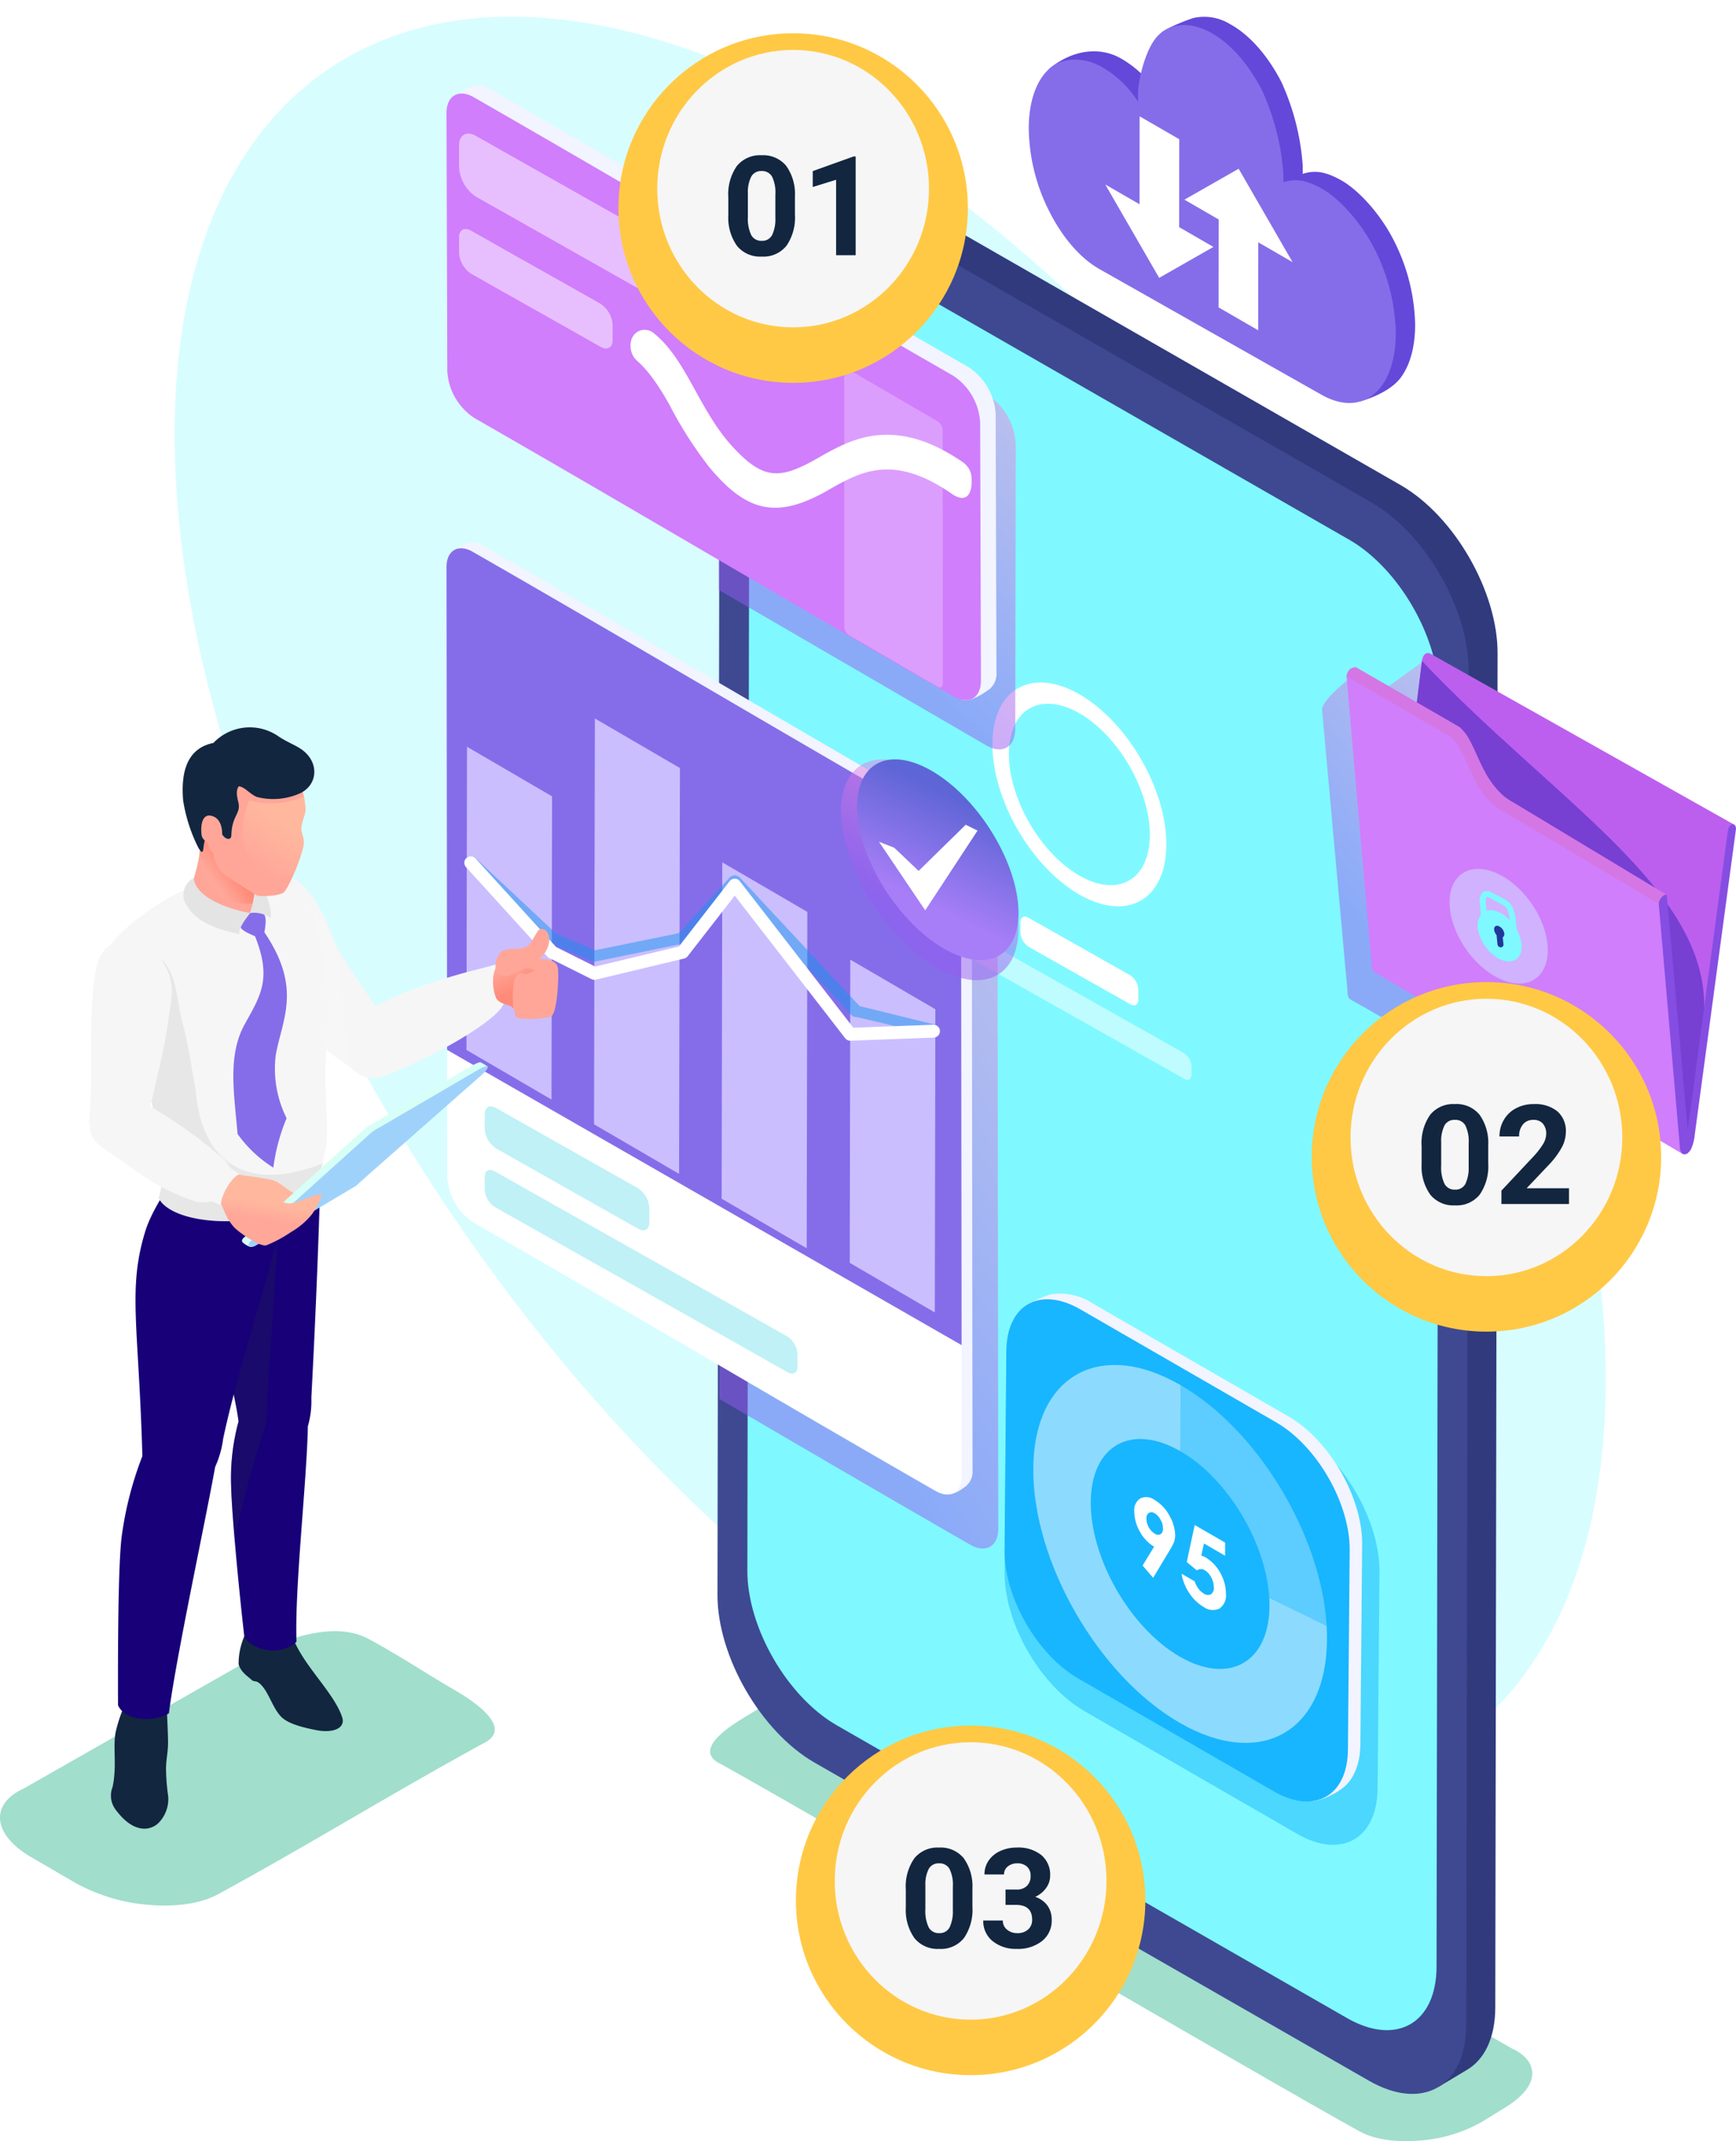 <svg xmlns="http://www.w3.org/2000/svg" xmlns:xlink="http://www.w3.org/1999/xlink" width="313" height="385.896" viewBox="0 0 313 385.896">
  <defs>
    <linearGradient id="linear-gradient" x1="0.399" y1="0.741" x2="0.782" y2="0.003" gradientUnits="objectBoundingBox">
      <stop offset="0" stop-color="#965cf2"/>
      <stop offset="1" stop-color="#ff8adc"/>
    </linearGradient>
    <linearGradient id="linear-gradient-2" x1="0.39" y1="0.766" x2="0.778" y2="0.019" xlink:href="#linear-gradient"/>
    <linearGradient id="linear-gradient-3" x1="0.385" y1="0.705" x2="0.69" y2="0.116" xlink:href="#linear-gradient"/>
    <linearGradient id="linear-gradient-4" x1="0.421" y1="0.69" x2="0.658" y2="0.121" xlink:href="#linear-gradient"/>
    <linearGradient id="linear-gradient-5" x1="0.432" y1="0.696" x2="0.597" y2="0.22" gradientUnits="objectBoundingBox">
      <stop offset="0" stop-color="#a77ef7"/>
      <stop offset="1" stop-color="#5e65d6"/>
    </linearGradient>
    <linearGradient id="linear-gradient-6" x1="0.605" y1="0.534" x2="0.297" y2="-0.059" gradientUnits="objectBoundingBox">
      <stop offset="0" stop-color="#ff8a78"/>
      <stop offset="1" stop-color="#ffa799"/>
    </linearGradient>
    <linearGradient id="linear-gradient-7" x1="0.485" y1="0.44" x2="0.44" y2="0.659" gradientUnits="objectBoundingBox">
      <stop offset="0" stop-color="#ffb89e"/>
      <stop offset="1" stop-color="#ffa799"/>
    </linearGradient>
    <linearGradient id="linear-gradient-8" x1="0.558" y1="0.429" x2="0.305" y2="0.659" xlink:href="#linear-gradient-6"/>
    <linearGradient id="linear-gradient-9" x1="0.597" y1="0.241" x2="0.312" y2="0.78" xlink:href="#linear-gradient-7"/>
    <filter id="Elipse_8268" x="105.5" y="0" width="75" height="75" filterUnits="userSpaceOnUse">
      <feOffset dy="3" input="SourceAlpha"/>
      <feGaussianBlur stdDeviation="2" result="blur"/>
      <feFlood flood-color="#c7c7c7" flood-opacity="0.412"/>
      <feComposite operator="in" in2="blur"/>
      <feComposite in="SourceGraphic"/>
    </filter>
    <filter id="Elipse_8268-2" x="230.5" y="171" width="75" height="75" filterUnits="userSpaceOnUse">
      <feOffset dy="3" input="SourceAlpha"/>
      <feGaussianBlur stdDeviation="2" result="blur-2"/>
      <feFlood flood-color="#c7c7c7" flood-opacity="0.412"/>
      <feComposite operator="in" in2="blur-2"/>
      <feComposite in="SourceGraphic"/>
    </filter>
    <filter id="Elipse_8268-3" x="137.5" y="305" width="75" height="75" filterUnits="userSpaceOnUse">
      <feOffset dy="3" input="SourceAlpha"/>
      <feGaussianBlur stdDeviation="2" result="blur-3"/>
      <feFlood flood-color="#c7c7c7" flood-opacity="0.412"/>
      <feComposite operator="in" in2="blur-3"/>
      <feComposite in="SourceGraphic"/>
    </filter>
  </defs>
  <g id="Grupo_87416" data-name="Grupo 87416" transform="translate(-306 -1136)">
    <g id="Grupo_86672" data-name="Grupo 86672">
      <path id="Trazado_152103" data-name="Trazado 152103" d="M963.608,4104.723c-71.066-41.083-133.039-137.974-138.482-216.49-5.429-78.47,47.735-108.842,118.8-67.756,71.014,41.052,133.039,138.017,138.47,216.486C1087.833,4115.479,1034.623,4145.778,963.608,4104.723Z" transform="translate(-487.26 -2663.161)" fill="#d8fdff" fill-rule="evenodd"/>
      <g id="Grupo_86662" data-name="Grupo 86662" transform="translate(-286.837 -2462.283)">
        <g id="Grupo_86650" data-name="Grupo 86650" transform="translate(673.344 3601.283)">
          <g id="Grupo_86628" data-name="Grupo 86628" transform="translate(47.528 24.711)">
            <g id="Grupo_86625" data-name="Grupo 86625">
              <path id="Trazado_152033" data-name="Trazado 152033" d="M929.545,4117.155l-113.455-64.8c-4.211-1.925-10.4-3.74-14.527-1.224L791,4057.571c-2.126,1.3-9.116,5.594-4.441,8.136,13.755,7.48,101.643,58.83,115.611,66.429,2.642,1.437,6.506,1.957,10.563,1.619a26.535,26.535,0,0,0,11.44-3.407l4.221-2.6c2.984-1.84,4.637-3.851,4.8-5.779C933.341,4120.082,932.13,4118.335,929.545,4117.155Z" transform="translate(-784.976 -3775.67)" fill="#45be9b" fill-rule="evenodd" opacity="0.5"/>
              <g id="Grupo_86624" data-name="Grupo 86624" transform="translate(1.324)">
                <path id="Trazado_152034" data-name="Trazado 152034" d="M929.336,3972.475c-.016,5.523-1.985,9.41-5.133,11.24l-5,3c-17.138-7.313-10.777-94.16-11.822-118.849l5.262-129.573c-4.424-7.731-21.445-14.478-17.473-30.266l-50.228-23.513c-2.23-1.517-60.844-35.461-50.323-41.827,1.76-1.064,3.5-2.137,5.24-3.147,3.884-2.3,8.835-.877,12.472,1.221h0l99.944,57.325c9.81,5.652,17.5,19.329,17.474,30.266Z" transform="translate(-789.097 -3638.367)" fill="#303a7d" fill-rule="evenodd"/>
                <path id="Trazado_152035" data-name="Trazado 152035" d="M787.382,3655.491c.015-5.415,1.89-9.259,4.928-11.132,3.2-1.974,7.691-1.76,12.659,1.109l99.944,57.324c9.672,5.585,17.5,19.15,17.473,30.267l-.417,244.119c-.031,11.116-7.915,15.608-17.589,10.023l-99.942-57.325c-9.685-5.591-17.505-19.15-17.475-30.266Z" transform="translate(-786.963 -3639.934)" fill="#3e4992" fill-rule="evenodd"/>
                <path id="Trazado_152036" data-name="Trazado 152036" d="M795.437,3671.738c.028-10.231,7.275-14.372,16.187-9.225l91.989,52.762c8.9,5.141,16.111,17.625,16.082,27.857l-.383,229.3c-.029,10.23-7.285,14.366-16.189,9.225L811.135,3928.9c-8.913-5.146-16.111-17.626-16.083-27.857Z" transform="translate(-789.662 -3645.685)" fill="#7ff9ff" fill-rule="evenodd"/>
              </g>
            </g>
            <g id="Grupo_86627" data-name="Grupo 86627" transform="translate(46.385 95.295)">
              <path id="Trazado_152037" data-name="Trazado 152037" d="M876.99,3816.15c-7.019-4.054-12.69-13.876-12.668-21.941s5.733-11.317,12.75-7.266,12.69,13.875,12.667,21.941-5.73,11.32-12.749,7.267Zm-.01,3.418c8.662,5,15.706.984,15.734-8.968s-6.97-22.073-15.632-27.076-15.706-.987-15.734,8.968S868.319,3814.567,876.98,3819.568Z" transform="translate(-856.841 -3781.374)" fill="#fff" fill-rule="evenodd"/>
              <g id="Grupo_86626" data-name="Grupo 86626" transform="translate(0 42.198)">
                <path id="Trazado_152038" data-name="Trazado 152038" d="M868.936,3845.726c0-.931.662-1.3,1.472-.814l18.319,10.35a3.292,3.292,0,0,1,1.463,2.559v1.842c0,.93-.662,1.294-1.473.814L870.4,3850.125a3.292,3.292,0,0,1-1.463-2.559Z" transform="translate(-859.373 -3844.699)" fill="#fff" fill-rule="evenodd"/>
                <path id="Trazado_152039" data-name="Trazado 152039" d="M854.586,3850.285c0-.82.583-1.141,1.3-.717,10.386,5.869,27.406,15.448,37.791,21.316a2.9,2.9,0,0,1,1.289,2.254v1.623c0,.819-.584,1.142-1.3.717-10.385-5.869-27.406-15.449-37.791-21.316a2.9,2.9,0,0,1-1.289-2.254Z" transform="translate(-854.585 -3846.261)" fill="#fff" fill-rule="evenodd" opacity="0.5"/>
              </g>
            </g>
          </g>
          <g id="Grupo_86633" data-name="Grupo 86633" transform="translate(157.855 114.696)">
            <path id="Trazado_152040" data-name="Trazado 152040" d="M982.151,3846.581l-5.3,1.97-21.216-12.041c-.407-.242-.512-.947-.494-1.371h0l-4.594-50.861c.012-1.6,3.855-4.757,5.188-5.784l6.936,1.495c.2-.1,6.26-4.66,6.548-4.546l11.957,8.467Z" transform="translate(-950.543 -3774.085)" fill-rule="evenodd" opacity="0.5" fill="url(#linear-gradient)" style="mix-blend-mode: multiply;isolation: isolate"/>
            <g id="Grupo_86632" data-name="Grupo 86632" transform="translate(4.438)">
              <g id="Grupo_86629" data-name="Grupo 86629">
                <path id="Trazado_152041" data-name="Trazado 152041" d="M1021.638,3863.255l-54.619-31.746,7.037-56.671c.064-.722.529-1.718,1.445-1.356l54.854,30.856Z" transform="translate(-960.478 -3773.406)" fill="#bc5fee" fill-rule="evenodd"/>
                <path id="Trazado_152042" data-name="Trazado 152042" d="M974.048,3775.556c24.087,25.374,51.6,41.152,50.878,62.988l-3.3,25.428L966.993,3832.4Z" transform="translate(-960.469 -3774.123)" fill="#783fd3" fill-rule="evenodd"/>
                <path id="Trazado_152043" data-name="Trazado 152043" d="M1014.36,3819.05c.307,3.826,3.238,45.777,3.4,46l-55.571-32.765c-.407-.241-.512-.947-.494-1.371h0l-3.794-43.667.01.007-.712-8.187a2.768,2.768,0,0,1,.745-1.522c1.78,1.9,16.822,10.765,18.712,11.937,3.025,2.668,2.462,6.159,6.748,11.716a6.581,6.581,0,0,0,2.258,2.045Z" transform="translate(-957.203 -3774.784)" fill="#d07efc" fill-rule="evenodd"/>
                <path id="Trazado_152044" data-name="Trazado 152044" d="M1043.1,3832.53l3.767,42.277,7.214-53.728c.208-1.8,1.646-1.651,1.476-.378l-7.431,55.06a8.144,8.144,0,0,1-.549,2.265,2.433,2.433,0,0,1-.722.987l0,.01-.041.023c-.042.029-.082.056-.125.082v-.02a.76.76,0,0,1-.806-.018,2.026,2.026,0,0,1-.44-1.334l-3.795-43.671C1041.559,3832.9,1042.391,3831.876,1043.1,3832.53Z" transform="translate(-985.375 -3788.863)" fill="#864de2" fill-rule="evenodd"/>
                <path id="Trazado_152045" data-name="Trazado 152045" d="M987.339,3801.647l27.638,16.647c-.62-.307-1.536.873-1.5,1.6l-28.019-16.659a11.577,11.577,0,0,1-1.937-1.347c-3.195-2.845-4.171-6.9-5.989-10.13a7.424,7.424,0,0,0-1.7-2.07c-.586-.331-.9-.507-.792-.455l-17.84-10.3a1.734,1.734,0,0,1,1.648-1.722l17.864,10.312c-.105-.052.2.124.792.455a7.424,7.424,0,0,1,1.7,2.071c1.924,3.419,2.759,7.24,6.344,10.421A12.671,12.671,0,0,0,987.339,3801.647Z" transform="translate(-957.204 -3774.677)" fill="#d477e4" fill-rule="evenodd"/>
              </g>
              <g id="Grupo_86631" data-name="Grupo 86631" transform="translate(18.548 38.904)">
                <path id="Trazado_152046" data-name="Trazado 152046" d="M992.025,3832.035c4.783,1.232,9.5,6.748,10.533,12.318s-2,9.088-6.784,7.855-9.5-6.748-10.533-12.318S987.242,3830.8,992.025,3832.035Z" transform="translate(-985.038 -3831.789)" fill="#d0e7ff" fill-rule="evenodd" opacity="0.5"/>
                <g id="Grupo_86630" data-name="Grupo 86630" transform="translate(5.071 3.987)">
                  <path id="Trazado_152047" data-name="Trazado 152047" d="M993.236,3842l-.156-1.791a2.63,2.63,0,0,1,.392-2.139c.442-.434,1.081-.39,1.921.074l1.823.971a3.5,3.5,0,0,1,1.772,1.692,7.809,7.809,0,0,1,.571,2.594l.127,1.294a7.108,7.108,0,0,1,.8,2.143c.463,2.491-.9,4.063-3.033,3.513s-4.247-3.017-4.71-5.507a3.465,3.465,0,0,1,.5-2.845Zm5.206,1.014a5.952,5.952,0,0,0-.422-1.828,2.361,2.361,0,0,0-1.214-1.122c-.621-.3-1.242-.687-1.863-.99-.372-.2-.6-.279-.676-.2-.148.146-.186.583-.111,1.34l.1,1.111a2.82,2.82,0,0,1,1.52.012A5.892,5.892,0,0,1,998.442,3843.016Z" transform="translate(-992.647 -3837.772)" fill="#7ff9ff" fill-rule="evenodd"/>
                  <path id="Trazado_152048" data-name="Trazado 152048" d="M998.662,3849.248l.125,1.266a.48.48,0,0,1-.485.539.609.609,0,0,1-.592-.539l-.167-1.68a1.784,1.784,0,0,1-.419-.829c-.108-.577.207-.942.7-.815a1.711,1.711,0,0,1,1.093,1.278A.689.689,0,0,1,998.662,3849.248Z" transform="translate(-994.134 -3840.906)" fill="#21389b" fill-rule="evenodd"/>
                </g>
              </g>
            </g>
          </g>
          <g id="Grupo_86636" data-name="Grupo 86636" transform="translate(100.615 230.107)">
            <path id="Trazado_152049" data-name="Trazado 152049" d="M864.989,3958.441c.013-4.468,1.563-7.644,4.067-9.187,2.638-1.625,6.347-1.452,10.446.916l38.322,22.1c7.981,4.608,14.444,15.8,14.419,24.976l-.344,39.011c-.025,9.172-6.531,12.879-14.515,8.271l-38.32-22.105c-7.992-4.615-14.445-15.8-14.42-24.976Z" transform="translate(-864.644 -3947.13)" fill="#18b6fe" fill-rule="evenodd" opacity="0.5" style="mix-blend-mode: multiply;isolation: isolate"/>
            <g id="Grupo_86635" data-name="Grupo 86635">
              <path id="Trazado_152050" data-name="Trazado 152050" d="M868.334,3956.039c.01-4.113-.881-5.024.967-7,.712-.761,4.138-2.133,4.912-2.29a10.863,10.863,0,0,1,7.479,1.679l35.277,20.348c7.347,4.243,13.3,14.546,13.273,22.991l-.317,35.912c-.011,3.521-1.059,6.169-2.809,7.749-1.333,1.2-4.38,2.813-6.381,2.7-1.673-.1-2.22-1.708-4.171-2.835l-35.275-20.349c-7.357-4.247-13.3-14.546-13.274-22.989Z" transform="translate(-865.769 -3946.601)" fill="#f2f4ff" fill-rule="evenodd"/>
              <path id="Trazado_152051" data-name="Trazado 152051" d="M864.962,3957.626c.011-4.113,1.439-7.036,3.744-8.457,2.428-1.5,5.843-1.336,9.616.843l35.276,20.348c7.347,4.243,13.3,14.546,13.273,22.991l-.317,35.911c-.024,8.443-6.012,11.855-13.361,7.613l-35.275-20.349c-7.357-4.248-13.3-14.547-13.273-22.991Z" transform="translate(-864.644 -3947.13)" fill="#18b6fe" fill-rule="evenodd"/>
              <g id="Grupo_86634" data-name="Grupo 86634" transform="translate(5.178 12.895)">
                <path id="Trazado_152052" data-name="Trazado 152052" d="M898.968,3969.584l-.035,11.918c-8.885-5.131-16.125-1.013-16.154,9.222-.029,10.219,7.163,22.668,16.049,27.8,8.915,5.146,16.146,1.025,16.175-9.194,0-.457-.017-.934-.045-1.417l10.354,5.078c.041.767.059,1.557.057,2.324-.047,16.8-11.951,23.563-26.574,15.119s-26.429-28.889-26.381-45.693S884.345,3961.14,898.968,3969.584Z" transform="translate(-872.415 -3965.952)" fill="#fff" fill-rule="evenodd" opacity="0.5"/>
                <path id="Trazado_152053" data-name="Trazado 152053" d="M915.233,4015.32a7.7,7.7,0,0,1,1.043,3.793,2.863,2.863,0,0,1-1.167,2.654,2.787,2.787,0,0,1-2.847-.276,7.8,7.8,0,0,1-2.6-2.506,8.866,8.866,0,0,1-1.4-3.493l2.353,1.359a5.145,5.145,0,0,0,.708,1.366,3.457,3.457,0,0,0,.988.872,1.192,1.192,0,0,0,1.252.111,1.332,1.332,0,0,0,.524-1.245,3.635,3.635,0,0,0-.494-1.83,3.154,3.154,0,0,0-1.157-1.266,1.492,1.492,0,0,0-.718-.2,1.567,1.567,0,0,0-.7.235l-1.813-1.505,1.436-6.672,5.481,3.164-.006,2.369-3.8-2.2-.5,2.18a2.654,2.654,0,0,1,.406.137,2.509,2.509,0,0,1,.362.184,7.24,7.24,0,0,1,2.655,2.769Zm-10.739-6.953a1.152,1.152,0,0,0,.422-1.04,2.958,2.958,0,0,0-.444-1.574,2.8,2.8,0,0,0-1.022-1.129,1.039,1.039,0,0,0-1.062-.1,1.119,1.119,0,0,0-.451,1.057,3.086,3.086,0,0,0,.424,1.554,3.05,3.05,0,0,0,1.1,1.151.963.963,0,0,0,1.033.08Zm-1.065-6.154a7.193,7.193,0,0,1,2.64,2.792,7.282,7.282,0,0,1,1.044,3.507,4.886,4.886,0,0,1-.16,1.176,9.811,9.811,0,0,1-.766,1.489l-3.041,5.053-1.9-2.211,2.074-3.394a7.045,7.045,0,0,1-2.549-2.682,7.28,7.28,0,0,1-1.022-3.649,2.483,2.483,0,0,1,1.082-2.371A2.51,2.51,0,0,1,903.429,4002.213Z" transform="translate(-881.534 -3977.871)" fill="#fff" fill-rule="evenodd"/>
                <path id="Trazado_152054" data-name="Trazado 152054" d="M912.246,3971.4c13.968,8.063,25.379,27.072,26.344,43.4l-10.354-5.077c-.6-9.96-7.515-21.5-16.025-26.409Z" transform="translate(-885.692 -3967.771)" fill="#fff" fill-rule="evenodd" opacity="0.3"/>
              </g>
            </g>
          </g>
          <g id="Grupo_86639" data-name="Grupo 86639" transform="translate(104.978)">
            <g id="Grupo_86637" data-name="Grupo 86637">
              <path id="Trazado_152055" data-name="Trazado 152055" d="M889.055,3608.749a19.017,19.017,0,0,1,6.733,6.4c-.024-.485-.047,1.3-.031-1.457s-1.564-7.2.59-9.427c.853-.883,5.01-2.5,6.008-2.762a8.9,8.9,0,0,1,6.509,1.137c3.607,1.973,6.873,5.812,9.244,10.428a43.6,43.6,0,0,1,3.848,15.12c0,2.785-.014.962-.041,1.43,2.008-.6,3.809-.6,6.909,1.119s7.006,5.947,9.428,10.646a34.781,34.781,0,0,1,3.965,15.374c.009,4.015-.906,7.2-2.464,9.411-1.57,2.225-4.6,3.538-6.755,4.252-6.166,2.142-18.056-10.361-24.329-13.912q-9.985-5.652-19.869-11.241c-3.591-2.031-6.81-5.9-9.115-10.527a33.888,33.888,0,0,1-3.64-15c.027-2.928-2.113-7.322.657-9.426C881.007,3607.045,885.606,3606.841,889.055,3608.749Z" transform="translate(-872.555 -3601.283)" fill="#6448d9" fill-rule="evenodd"/>
              <path id="Trazado_152056" data-name="Trazado 152056" d="M884.2,3611.022a19.016,19.016,0,0,1,6.732,6.4c-.023-.485-.047,1.3-.031-1.456s1.507-8.767,3.873-10.767,5.627-2.259,9.234-.286,6.873,5.812,9.244,10.428a43.592,43.592,0,0,1,3.849,15.12c0,2.786-.015.963-.041,1.43,2.007-.6,3.809-.6,6.909,1.119s7.006,5.948,9.428,10.646a34.712,34.712,0,0,1,3.964,15.374c.012,5.165-1.493,9.01-3.923,11.035s-5.779,2.21-9.471.12l-20.154-11.4q-9.985-5.653-19.869-11.241c-3.591-2.031-6.81-5.9-9.115-10.527a33.876,33.876,0,0,1-3.641-15c.047-5.011,1.516-8.736,3.862-10.721S881.188,3609.354,884.2,3611.022Z" transform="translate(-871.19 -3602.042)" fill="#856de9" fill-rule="evenodd"/>
            </g>
            <g id="Grupo_86638" data-name="Grupo 86638" transform="translate(13.793 17.964)">
              <path id="Trazado_152057" data-name="Trazado 152057" d="M898.069,3644.089l-6.179-3.565,9.718,16.831,9.78-5.574-6.176-3.567.017-15.847-7.143-4.124Z" transform="translate(-891.89 -3628.241)" fill="#fff" fill-rule="evenodd"/>
              <path id="Trazado_152058" data-name="Trazado 152058" d="M926.626,3655.686l6.179,3.566-9.718-16.831-9.78,5.573,6.176,3.568-.017,15.847,7.142,4.124Z" transform="translate(-899.036 -3632.973)" fill="#fff" fill-rule="evenodd"/>
            </g>
          </g>
          <g id="Grupo_86649" data-name="Grupo 86649" transform="translate(0 12.332)">
            <g id="Grupo_86647" data-name="Grupo 86647">
              <g id="Grupo_86643" data-name="Grupo 86643" transform="translate(0 82.434)">
                <path id="Trazado_152059" data-name="Trazado 152059" d="M790.871,3785.516c13.9,8.122,27.807,16.236,41.724,24.219a11.089,11.089,0,0,1,5.025,8.706l.145,116.825c-.009,3.2-2.277,4.488-5.059,2.883-15.089-8.656-30.164-17.466-45.238-26.273l.069-12.039Z" transform="translate(-738.28 -3757.516)" fill-rule="evenodd" opacity="0.5" fill="url(#linear-gradient-2)" style="mix-blend-mode: multiply;isolation: isolate"/>
                <g id="Grupo_86642" data-name="Grupo 86642">
                  <path id="Trazado_152060" data-name="Trazado 152060" d="M715.771,3744.85l2.322-1.227a3.692,3.692,0,0,1,2.959.524c27.778,15.933,55.5,32.425,83.28,48.359a10.438,10.438,0,0,1,4.731,8.194l.136,109.965a3.47,3.47,0,0,1-1.175,2.9c-.874.647-2.676,2.049-4.1,1.224-27.78-15.933-54.986-33.843-82.762-49.773a10.428,10.428,0,0,1-4.73-8.194Z" transform="translate(-714.359 -3743.496)" fill="#f2f4ff" fill-rule="evenodd"/>
                  <path id="Trazado_152061" data-name="Trazado 152061" d="M713.652,3748.434c.009-3.01,2.141-4.228,4.762-2.713,27.778,15.932,55.5,32.426,83.28,48.359a10.434,10.434,0,0,1,4.73,8.195l.137,109.965c-.009,3.009-2.144,4.225-4.762,2.712-27.779-15.933-55.5-32.428-83.28-48.358a10.432,10.432,0,0,1-4.73-8.195Z" transform="translate(-713.652 -3744.021)" fill="#fff" fill-rule="evenodd"/>
                  <path id="Trazado_152062" data-name="Trazado 152062" d="M713.653,3748.435c.008-3.009,2.14-4.228,4.761-2.713,27.778,15.932,55.5,32.425,83.28,48.359a10.434,10.434,0,0,1,4.731,8.195l.1,86.41-92.771-53.211Z" transform="translate(-713.652 -3744.021)" fill="#856de9" fill-rule="evenodd"/>
                  <g id="Grupo_86640" data-name="Grupo 86640" transform="translate(6.89 101.637)">
                    <path id="Trazado_152063" data-name="Trazado 152063" d="M723.993,3897.455c0-1.3.924-1.81,2.056-1.137l25.585,14.457a4.6,4.6,0,0,1,2.043,3.573v2.571c0,1.3-.925,1.81-2.056,1.138L726.036,3903.6a4.6,4.6,0,0,1-2.044-3.573Z" transform="translate(-723.992 -3896.021)" fill="#03c8de" fill-rule="evenodd" opacity="0.25"/>
                    <path id="Trazado_152064" data-name="Trazado 152064" d="M723.993,3914.466c0-1.145.814-1.595,1.81-1,14.505,8.2,38.277,21.577,52.783,29.772a4.052,4.052,0,0,1,1.8,3.147v2.267c0,1.145-.816,1.594-1.811,1-14.506-8.2-38.277-21.576-52.783-29.772a4.048,4.048,0,0,1-1.8-3.148Z" transform="translate(-723.992 -3901.754)" fill="#03c8de" fill-rule="evenodd" opacity="0.25"/>
                  </g>
                  <path id="Trazado_152065" data-name="Trazado 152065" d="M788.254,3834.57l-.1,54.644,15.336,8.938.1-54.645-15.337-8.938ZM742.2,3791.1l-.153,73.142,15.336,8.938.153-73.143L742.2,3791.1Zm22.972,25.926-.116,60.626,15.336,8.938.117-60.625-15.337-8.939ZM719.147,3796.2l-.1,54.644,15.336,8.938.1-54.644Z" transform="translate(-715.452 -3759.38)" fill="#cabeff" fill-rule="evenodd"/>
                  <g id="Grupo_86641" data-name="Grupo 86641" transform="translate(3.211 56.567)">
                    <path id="Trazado_152066" data-name="Trazado 152066" d="M718.773,3830.041a.891.891,0,0,1,.078-1.4,1.308,1.308,0,0,1,1.641.066l14.53,13.607,7.037,3,15.089-3.078,9.16-10.034a1.3,1.3,0,0,1,1.633-.174,1.08,1.08,0,0,1,.255.232l21.533,23.112,13.124,3.237a1.1,1.1,0,0,1,1.2.953,1.071,1.071,0,0,1-1.118,1.022l-13.686-3.219a1.255,1.255,0,0,1-.992-.382l-21.03-22.558-8.488,9.3,0,0a1.2,1.2,0,0,1-.647.355l-15.9,3.243a1.336,1.336,0,0,1-.787-.077l-7.538-3.212a1.159,1.159,0,0,1-.418-.249Z" transform="translate(-718.47 -3828.385)" fill="#1895f0" fill-rule="evenodd" opacity="0.5" style="mix-blend-mode: multiply;isolation: isolate"/>
                    <path id="Trazado_152067" data-name="Trazado 152067" d="M718.773,3830.329a1.162,1.162,0,0,1,1.719-1.564l14.53,15.972,7.037,3.518,15.089-3.613,9.16-11.778a1.164,1.164,0,0,1,1.633-.2,1.147,1.147,0,0,1,.255.274l20.413,26.339,14.411-.538a1.16,1.16,0,0,1,.082,2.319l-14.972.559a1.161,1.161,0,0,1-.993-.449l-19.911-25.691-8.488,10.913,0,0a1.153,1.153,0,0,1-.647.417l-15.9,3.807a1.151,1.151,0,0,1-.787-.092l-7.538-3.769a1.167,1.167,0,0,1-.418-.292Z" transform="translate(-718.47 -3828.385)" fill="#fff" fill-rule="evenodd"/>
                  </g>
                </g>
              </g>
              <g id="Grupo_86646" data-name="Grupo 86646">
                <path id="Trazado_152068" data-name="Trazado 152068" d="M787.035,3661.134c16.177,9.451,32.355,18.913,48.551,28.2a11.439,11.439,0,0,1,5.184,8.98l-.093,51.312c-.009,3.3-2.35,4.629-5.219,2.972l-48.25-28.028Z" transform="translate(-738.135 -3633.584)" fill-rule="evenodd" opacity="0.5" fill="url(#linear-gradient-3)" style="mix-blend-mode: multiply;isolation: isolate"/>
                <g id="Grupo_86645" data-name="Grupo 86645">
                  <path id="Trazado_152069" data-name="Trazado 152069" d="M715.57,3621.728l3.385-1.808a3.829,3.829,0,0,1,3.07.542c28.809,16.525,57.56,33.63,86.372,50.155a10.824,10.824,0,0,1,4.906,8.5l.141,46.5a3.6,3.6,0,0,1-1.219,3.012c-.906.671-3.742,2.671-5.224,1.815-28.811-16.525-56.062-35.645-84.868-52.168a10.817,10.817,0,0,1-4.906-8.5Z" transform="translate(-714.292 -3619.789)" fill="#f2f4ff" fill-rule="evenodd"/>
                  <path id="Trazado_152070" data-name="Trazado 152070" d="M713.652,3625.575c.009-3.123,2.22-4.385,4.938-2.815,28.81,16.524,57.56,33.629,86.372,50.155a10.821,10.821,0,0,1,4.906,8.5l.142,46.5c-.009,3.12-2.224,4.382-4.94,2.814-28.81-16.526-57.565-33.633-86.37-50.155a10.817,10.817,0,0,1-4.907-8.5Z" transform="translate(-713.652 -3620.555)" fill="#d07efc" fill-rule="evenodd"/>
                  <g id="Grupo_86644" data-name="Grupo 86644" transform="translate(2.256 8.741)">
                    <path id="Trazado_152071" data-name="Trazado 152071" d="M717.038,3635.061c.005-1.953,1.388-2.719,3.089-1.708l38.432,21.716a6.908,6.908,0,0,1,3.07,5.367v3.863c-.005,1.953-1.391,2.719-3.089,1.71l-38.433-21.716a6.9,6.9,0,0,1-3.07-5.368Z" transform="translate(-717.037 -3632.906)" fill="#fff" fill-rule="evenodd" opacity="0.5"/>
                    <path id="Trazado_152072" data-name="Trazado 152072" d="M717.038,3660.24c0-1.382.983-1.926,2.187-1.21,17.519,9.9,5.811,3.268,23.331,13.166a4.9,4.9,0,0,1,2.173,3.8v2.737c0,1.383-.985,1.925-2.188,1.21-17.519-9.9-5.811-3.268-23.329-13.167a4.886,4.886,0,0,1-2.174-3.8Z" transform="translate(-717.037 -3641.517)" fill="#fff" fill-rule="evenodd" opacity="0.5"/>
                  </g>
                  <path id="Trazado_152073" data-name="Trazado 152073" d="M821.257,3697.312c0-.576.41-.81.911-.52,5.315,3.049,10.62,6.2,15.936,9.253a2,2,0,0,1,.9,1.568l.027,45.75c0,.575-.411.808-.912.519-5.316-3.049-10.621-6.206-15.935-9.254a2,2,0,0,1-.906-1.568Z" transform="translate(-749.553 -3645.439)" fill="#fff" fill-rule="evenodd" opacity="0.25"/>
                  <path id="Trazado_152074" data-name="Trazado 152074" d="M821.5,3715.637c-3.82-2.671-8.341-4.894-13.129-4.421-3.461.342-6.362,1.978-9.318,3.67-9.169,5.25-14.605,4.032-21.4-4.129a71.949,71.949,0,0,1-7.163-11.2c-1.5-2.684-3.558-6-5.9-8.017-1.567-1.354-1.656-4.451.415-5.36a2.518,2.518,0,0,1,2.591.39c3.16,2.495,5.3,6.352,7.227,9.823,2.077,3.747,4.122,7.537,7.053,10.7,5.471,5.913,8.424,5.962,15.259,2.048,3.495-2,6.756-3.757,10.854-4.161,5.507-.543,10.617,1.659,15.11,4.689,1.6,1.077,1.972,2.267,1.815,4.277C824.774,3715.735,823.818,3717.148,821.5,3715.637Z" transform="translate(-730.259 -3641.873)" fill="#fff" fill-rule="evenodd"/>
                </g>
              </g>
            </g>
            <g id="Grupo_86648" data-name="Grupo 86648" transform="translate(71.128 121.525)">
              <path id="Trazado_152075" data-name="Trazado 152075" d="M837.614,3839.685c-8.813-5.1-16.5-17.112-17.174-26.85s5.919-13.5,14.733-8.4,16.5,17.118,17.174,26.85S846.422,3844.778,837.614,3839.685Z" transform="translate(-820.393 -3802.16)" fill-rule="evenodd" opacity="0.5" fill="url(#linear-gradient-4)" style="mix-blend-mode: multiply;isolation: isolate"/>
              <path id="Trazado_152076" data-name="Trazado 152076" d="M840.407,3836.283c-8.015-4.633-15-15.561-15.618-24.416s5.384-12.275,13.4-7.642,15,15.566,15.617,24.416S848.416,3840.914,840.407,3836.283Z" transform="translate(-821.845 -3802.16)" fill-rule="evenodd" fill="url(#linear-gradient-5)"/>
              <path id="Trazado_152077" data-name="Trazado 152077" d="M846.307,3819.842l2.125,1.063L839,3835.269l-8.331-12.353,2.743,1.072,4.4,4.177Z" transform="translate(-823.82 -3808.059)" fill="#fff" fill-rule="evenodd"/>
            </g>
          </g>
        </g>
        <g id="Grupo_86661" data-name="Grupo 86661" transform="translate(592.837 3729.38)">
          <path id="Trazado_152078" data-name="Trazado 152078" d="M597.1,4066.325l45.037-25.65c4.91-2.243,11.937-4.029,16.94-1.425,4.558,2.371,12.067,7.226,15.386,9.119,2.522,1.438,11.275,6.683,5.823,9.648-16.038,8.72-31.911,18.529-48.2,27.389-3.08,1.675-7.586,2.28-12.316,1.887a32.6,32.6,0,0,1-13.339-3.972q-4.06-2.361-7.986-4.648c-3.533-2.057-5.406-4.489-5.592-6.738C592.672,4069.737,594.083,4067.7,597.1,4066.325Z" transform="translate(-592.837 -3875.073)" fill="#45be9b" fill-rule="evenodd" opacity="0.5" style="mix-blend-mode: multiply;isolation: isolate"/>
          <g id="Grupo_86660" data-name="Grupo 86660" transform="translate(16.081)">
            <g id="Grupo_86652" data-name="Grupo 86652" transform="translate(25.996 26.634)">
              <path id="Trazado_152079" data-name="Trazado 152079" d="M681.563,3857.169c5.663-3.125,13.262-5.325,16.8-6.285.518-.14,4.228-1.078,4.729-1.25.276-.137,1.519-.651,1.739-.769a9.077,9.077,0,0,0,2.44,6.14c-.257.1-1.612.815-1.891.935-.413.228-.995,1.395-1.3,1.748-3.067,3.518-12.9,8.908-20.64,11.864l-.029.01a5.283,5.283,0,0,1-6.107-1.256c-.879-.605-1.731-1.265-2.3-1.636-4.392-2.868-12.588-13.216-19.016-29.615,1.091-1.251,4.682-2.871,5.336-3.12a7.114,7.114,0,0,1,6.654.909c1.889,1.587,4.075,4.7,5.987,9.942,1.289,3.536,4.845,7.945,7.455,12.14Z" transform="translate(-655.981 -3833.487)" fill="#f6f6f6" fill-rule="evenodd"/>
              <path id="Trazado_152080" data-name="Trazado 152080" d="M677.3,3868.681c-.879-.605-1.731-1.265-2.3-1.636-4.392-2.868-12.588-13.215-19.016-29.615,6.5-7.442,15.471,1.469,17.876,8.065C676.466,3852.654,674.86,3858.292,677.3,3868.681Z" transform="translate(-655.981 -3833.861)" fill="#f6f6f6" fill-rule="evenodd" opacity="0.3" style="mix-blend-mode: multiply;isolation: isolate"/>
              <g id="Grupo_86651" data-name="Grupo 86651" transform="translate(46.813 9.674)">
                <path id="Trazado_152081" data-name="Trazado 152081" d="M733.136,3850.333l1.147-1.9a.952.952,0,0,1,1.129-.343c1.559.824,1.175,3.767-.868,5.314,2.446.085,3.282.667,3.4,1.769.183,1.723-.148,8.151-1.255,8.613-.914.38-5.394.8-6.244.083-.622-.528.045-.962-.789-1.842-.277-.291-1.459-.3-2.348-1-1.153-.917-1.408-4.084-.618-5.9a4.471,4.471,0,0,1,.521-2.392C728.652,3850.522,731.7,3852.714,733.136,3850.333Z" transform="translate(-726.233 -3848.004)" fill="#ffa698" fill-rule="evenodd"/>
                <path id="Trazado_152082" data-name="Trazado 152082" d="M732.606,3858.464c.594.138.434.351,1.245.42a4.435,4.435,0,0,1-1.714.8c-.919-.3-1.268-.344-1.615.213-1.011,1.62-.651,5.034-.572,6-.373-.87-2.649-.694-3.193-2.1-.39-1.2-.73-4.146-.072-4.741a2.288,2.288,0,0,0,2.265.9C730.348,3859.668,732.221,3858.375,732.606,3858.464Z" transform="translate(-726.26 -3851.492)" fill-rule="evenodd" fill="url(#linear-gradient-6)"/>
              </g>
            </g>
            <g id="Grupo_86653" data-name="Grupo 86653" transform="translate(3.934 75.442)">
              <path id="Trazado_152083" data-name="Trazado 152083" d="M625.477,4055.454a17.105,17.105,0,0,1-.471,2.417,28.043,28.043,0,0,0-1.243,3.884c-.636,2.706.239,6.329-.62,10.158a4.184,4.184,0,0,0,.607,4.107c1,1.325,2.873,3.449,5.317,3.369a3.669,3.669,0,0,0,2.58-1.251,6.166,6.166,0,0,0,1.541-4.538,37.674,37.674,0,0,1-.4-5.221c.063-1.874.406-2.906.364-4.962-.046-2.172-.213-5.164-.247-6.565Z" transform="translate(-622.872 -3956.351)" fill="#12263f" fill-rule="evenodd"/>
              <path id="Trazado_152084" data-name="Trazado 152084" d="M658.6,4037.694a12.6,12.6,0,0,0-1.208,5.435c.435,1.419,1.434,2,2.547,2.976l.785.172c1.946,1.053,2.657,4.746,4.464,6.428,1.273,1.186,3.809,1.832,6.326,2.317,2.69.52,5.246-.249,4.545-2.365-1.74-5.256-9.26-11.192-9.432-17.065Z" transform="translate(-634.388 -3949.723)" fill="#12263f" fill-rule="evenodd"/>
              <path id="Trazado_152085" data-name="Trazado 152085" d="M666.59,3957.239c-.193,10.07-2.388,28.913-2.052,38.836-2.573,2.579-7.724,1.781-9.4-.858-1.045-9.13-2.262-22.1-2.383-27.11a38.863,38.863,0,0,1,1.339-11.749c-1.5-11.018-7.858-26.051-6.343-36.417.665-4.553,3.649-9.454,4.517-13.21,7.5,9.246,13.223,4.814,16.328,4.012-.018,3.194.225,2.767.121,6.126-.35,11.353-.878,23.476-1.5,35.257A16.1,16.1,0,0,1,666.59,3957.239Z" transform="translate(-631.097 -3906.731)" fill="#170078" fill-rule="evenodd"/>
              <path id="Trazado_152086" data-name="Trazado 152086" d="M653.411,3977.657c-.351-3.965-.6-7.417-.653-9.551a38.863,38.863,0,0,1,1.339-11.749c-1.5-11.018-7.858-26.051-6.343-36.417.665-4.553,3.649-9.454,4.517-13.209,7.5,9.246,13.223,4.814,16.328,4.012,0,.355,0,.667,0,.942l-9.836,7.268,2.423-.547c-.092,13.084-1.711,25.011-1.954,37.914a195.961,195.961,0,0,0-5.785,21.107Z" transform="translate(-631.097 -3906.731)" fill="#1e2353" fill-rule="evenodd" opacity="0.3" style="mix-blend-mode: multiply;isolation: isolate"/>
              <path id="Trazado_152087" data-name="Trazado 152087" d="M642.279,3965.921c-1.808,10.069-7.085,34.5-8.342,44.426-3.249,1.8-8.024,1.174-9.172-1.465-.037-9.13,0-25.552.682-30.562a62.914,62.914,0,0,1,3.71-14.346c-.665-23.526-2.668-30.108.51-40.474,1.4-4.553,5.048-8.945,6.52-12.7,2.014,3.093,5.122,7.484,11.78,6.941.651-.053,6.2-4.02,8.035-4.475-2.323,14-9.017,32.277-12.274,47.542A17.668,17.668,0,0,1,642.279,3965.921Z" transform="translate(-623.501 -3908.087)" fill="#170078" fill-rule="evenodd"/>
            </g>
            <g id="Grupo_86654" data-name="Grupo 86654" transform="translate(1.88 25.719)">
              <path id="Trazado_152088" data-name="Trazado 152088" d="M651,3832.375a5.568,5.568,0,0,1,2.078.7c4.952,2.75,6.68,10.843,7.475,17.934.69,6.15.167,11.255-.029,16.883-.156,4.489.424,8.643.222,12.891-.06,1.26-.538,2.625-.668,3.965a6.48,6.48,0,0,0-.324,2.651c-2.48,9.455-25.917,10.238-29.328,3.836a18.964,18.964,0,0,0,.6-2.863c-2.206-2.01-.932-6.908-1.28-10.329a27.679,27.679,0,0,0-1.39-7.062c-3.187-7.851-7.638-13.9-8.521-19.923-.609-4.151,4.7-9.32,11.691-13.506C638.261,3833.522,647.4,3831.324,651,3832.375Z" transform="translate(-619.791 -3832.113)" fill="#f6f6f6" fill-rule="evenodd"/>
              <path id="Trazado_152089" data-name="Trazado 152089" d="M660.542,3892.988a4.661,4.661,0,0,0-.319,2.426c-2.48,9.454-25.917,10.238-29.328,3.835a18.892,18.892,0,0,0,.6-2.863c-2.206-2.009-.932-6.907-1.28-10.328a27.7,27.7,0,0,0-1.39-7.062c-2.568-6.327-5.957-11.481-7.639-16.4l3.341-3.074,6.784-3.388c2.893,2.619,2.871,7.57,3.77,11.016,1.208,4.631,1.694,8.187,2.485,12.624C638.514,3891.647,645.633,3898.792,660.542,3892.988Z" transform="translate(-620.256 -3840.128)" fill="#c2c2c2" fill-rule="evenodd" opacity="0.3" style="mix-blend-mode: multiply;isolation: isolate"/>
            </g>
            <g id="Grupo_86655" data-name="Grupo 86655" transform="translate(27.554 60.357)">
              <path id="Trazado_152090" data-name="Trazado 152090" d="M658.475,3916.586a4.079,4.079,0,0,0,1.265.76,1.077,1.077,0,0,0,.6-.061l17.358-11.628,2.856-2.553,20.305-16.753c.542-.477,1.69-1.179,1.776-1.471a8.431,8.431,0,0,0-1.213-.735c-.145-.152-.71,0-1.9.714l-17.559,10.254a7.382,7.382,0,0,0-1.848,1.262l-21.508,19.36C658.314,3915.985,658.2,3916.382,658.475,3916.586Z" transform="translate(-658.319 -3884.093)" fill="#d8fff7" fill-rule="evenodd"/>
              <path id="Trazado_152091" data-name="Trazado 152091" d="M660.242,3916.923c-.069.214-.484,1.17,1.029.631l18.2-10.84,2.857-2.553,19.866-17.486c1.3-1.148,1.76-2.354-.895-.759l-17.559,10.254a7.381,7.381,0,0,0-1.849,1.262Z" transform="translate(-658.926 -3884.445)" fill="#9fd2fb" fill-rule="evenodd"/>
            </g>
            <path id="Trazado_152092" data-name="Trazado 152092" d="M651.828,3912.4a10.358,10.358,0,0,0,1.557.756c.006-.046.012-.093.02-.139a2.559,2.559,0,0,0,.494.341c.313.121.623.236.922.354a18.647,18.647,0,0,0,2.3.365c.91.142,3.066.456,3.985.684,1.2.3,2.15,1.379,3.816,2.323l-1.821,1.64a2.226,2.226,0,0,0,1.178.245c1.658-.166,5.909-2.288,5.737-1.439a15.246,15.246,0,0,1-1.779,3.4,13.372,13.372,0,0,1-3.747,3.19,23.369,23.369,0,0,1-4.457,2.394c-1.2.367-5.194-2.474-5.941-3.366-2.383-2.848-1.43-4.3-3.819-5.445Z" transform="translate(-628.079 -3833.179)" fill-rule="evenodd" fill="url(#linear-gradient-7)"/>
            <path id="Trazado_152093" data-name="Trazado 152093" d="M618.32,3855.781c-1.647,7.213-.572,18.92-1.326,27.365a5.054,5.054,0,0,0,.1,1.634c0,.117.014.232.029.344.147,1.858,1.569,2.988,3.3,4.11,4.445,2.882,8.119,6.548,16.091,9.071a7.863,7.863,0,0,0,2.551-.124c.5.149,1.146.522,1.674.675-.088-1.673,1.857-5.03,3.348-5.612-.518-.278-1.135-.747-1.693-1.082a5.093,5.093,0,0,0-1.037-1.467,82.755,82.755,0,0,0-13.414-9.636c.6-2.1,1.006-4.257,1.415-5.893a100.489,100.489,0,0,0,1.958-10.161c.187-1.316.318-1.981.472-3.322C632.938,3851.732,620.318,3847.034,618.32,3855.781Z" transform="translate(-616.969 -3812.755)" fill="#f6f6f6" fill-rule="evenodd"/>
            <g id="Grupo_86658" data-name="Grupo 86658" transform="translate(16.998 19.112)">
              <g id="Grupo_86656" data-name="Grupo 86656" transform="translate(1.024)">
                <path id="Trazado_152094" data-name="Trazado 152094" d="M655.7,3833.656c.071-.379.162-.757.243-1.163.231-1.157-.07-3.4.239-6.054l-10.037-4.24c-.167,5.636-1.089,6.8-2.127,11.389.111,4.515,11.326,6.536,11.561,1.232A8.4,8.4,0,0,1,655.7,3833.656Z" transform="translate(-644.014 -3822.198)" fill="#ffa698" fill-rule="evenodd"/>
                <path id="Trazado_152095" data-name="Trazado 152095" d="M656.636,3833.656c.071-.379.162-.757.243-1.163.23-1.157-.07-3.4.239-6.054l-10.037-4.24c-.038,1.28-.115,2.333-.223,3.25-.357,3.733,3.221,10.234,9.658,9.371A8.425,8.425,0,0,1,656.636,3833.656Z" transform="translate(-644.955 -3822.198)" fill-rule="evenodd" fill="url(#linear-gradient-8)"/>
              </g>
              <g id="Grupo_86657" data-name="Grupo 86657" transform="translate(0 8.047)">
                <path id="Trazado_152096" data-name="Trazado 152096" d="M659.878,3847.7c3.086,7.674.992,10.737-1.862,15.892-3.107,5.614-1.9,12.458-1.277,19.753a22.73,22.73,0,0,0,6.45,6.072,34.512,34.512,0,0,1,2.388-8.907,19.942,19.942,0,0,1-1.932-11.535c1.214-6.457,4.709-11.973-2.07-21.973.488-2.7.112-3.254-.447-3.572-.654-.373-.085-.42-2,.065-1.265.32-2.57.543-2.173,1.908C657.258,3846.447,657.807,3846.835,659.878,3847.7Z" transform="translate(-646.983 -3837.231)" fill="#856de9" fill-rule="evenodd"/>
                <path id="Trazado_152097" data-name="Trazado 152097" d="M660.471,3840.847a20.02,20.02,0,0,0,.637-2.418,23.971,23.971,0,0,0,.44-3.331c1.216.438,2.919,4.343,2.675,6.686A5.059,5.059,0,0,0,660.471,3840.847Z" transform="translate(-648.481 -3834.548)" fill="#e4e4e4" fill-rule="evenodd"/>
                <path id="Trazado_152098" data-name="Trazado 152098" d="M644.332,3834.274c.272,3.47,6.23,5.61,10.17,6.3-.9,1.184-2.061,2.673-1.963,3.813-2.753-.628-7.423-1.712-9.442-5.111A3.408,3.408,0,0,1,644.332,3834.274Z" transform="translate(-642.478 -3834.274)" fill="#e4e4e4" fill-rule="evenodd"/>
              </g>
            </g>
            <g id="Grupo_86659" data-name="Grupo 86659" transform="translate(16.852)">
              <path id="Trazado_152099" data-name="Trazado 152099" d="M656.5,3825.69c-1.231-.812-4.6-2.857-5.7-3.666-2.413-1.77-2.12-4.029-2.819-7.567-2.256-1.613-3.015-2.892-3.217-4.339-.479-3.434,1.477-7.134,4.1-9.155a9.11,9.11,0,0,1,7.892-1.613c5.759,1.26,8.131,5.618,8.436,10.6a3.342,3.342,0,0,1-.162,1.237,15.56,15.56,0,0,0-.532,1.85c-.3,1.478.7,2.013.3,3.849-.542,2.5-2.614,7.37-3.462,8.184C660.678,3825.695,657.769,3825.9,656.5,3825.69Z" transform="translate(-643.07 -3795.371)" fill="#ffa698" fill-rule="evenodd"/>
              <path id="Trazado_152100" data-name="Trazado 152100" d="M669.507,3812.135a16.142,16.142,0,0,1,.277,2.171,3.35,3.35,0,0,1-.162,1.237,15.559,15.559,0,0,0-.532,1.85c-.3,1.479.7,2.014.3,3.849a29.725,29.725,0,0,1-1.559,4.589c-3.708,2.82-6.949-.624-7.445-1.263-2.324-3-2.5-7.478-.744-11.665A14.235,14.235,0,0,0,669.507,3812.135Z" transform="translate(-647.664 -3799.728)" fill-rule="evenodd" fill="url(#linear-gradient-9)"/>
              <path id="Trazado_152101" data-name="Trazado 152101" d="M642.339,3806.639a28.728,28.728,0,0,0,2.773,8.609c1.17,1.88.66-.424,1.275-1.71.473-.99,2.007-1.1,2.47-2.125a3.194,3.194,0,0,0,1.089,2.016c.355.194,1.075.46,1.1-.562.1-3.533,1.77-3.779,1.242-5.9-.4-1.587-.3-2.269.088-2.843,1.153.162,1.9,1.343,3.247,1.926a11.82,11.82,0,0,0,8.03-.763c2.848-1.555,3.114-5.024.722-7.253-1.331-1.24-2.824-1.555-4.913-2.953a9.058,9.058,0,0,0-11.656,1.234C642.568,3797.38,642,3802.382,642.339,3806.639Z" transform="translate(-642.259 -3793.516)" fill="#12263f" fill-rule="evenodd"/>
              <path id="Trazado_152102" data-name="Trazado 152102" d="M649.589,3817.569c-2.172-.986-2.441,1.608-2.246,3.216.134,1.1,1.034,1.111,1.274,2a2.049,2.049,0,0,0,1.705,1.653c1.371.1.724-2.019.64-2.84C651.251,3820.287,650.968,3818.194,649.589,3817.569Z" transform="translate(-643.938 -3801.469)" fill="#ffa698" fill-rule="evenodd"/>
            </g>
          </g>
        </g>
      </g>
    </g>
    <g id="Grupo_86671" data-name="Grupo 86671">
      <g id="Grupo_86667" data-name="Grupo 86667" transform="translate(-22.5 46)">
        <g id="Grupo_86664" data-name="Grupo 86664" transform="translate(439.804 1092.629)">
          <g transform="matrix(1, 0, 0, 1, -111.3, -2.63)" filter="url(#Elipse_8268)">
            <circle id="Elipse_8268-4" data-name="Elipse 8268" cx="31.5" cy="31.5" r="31.5" transform="translate(111.5 3)" fill="#ffc945"/>
          </g>
          <ellipse id="Elipse_8271" data-name="Elipse 8271" cx="24.5" cy="25" rx="24.5" ry="25" transform="translate(7.196 6.371)" fill="#f6f6f6"/>
        </g>
        <path id="Trazado_153669" data-name="Trazado 153669" d="M15.828,18.651a9,9,0,0,1-1.526,5.64,5.326,5.326,0,0,1-4.468,1.953,5.363,5.363,0,0,1-4.443-1.917,8.74,8.74,0,0,1-1.575-5.493V15.563A8.886,8.886,0,0,1,5.361,9.911,5.366,5.366,0,0,1,9.81,7.982a5.371,5.371,0,0,1,4.443,1.91,8.713,8.713,0,0,1,1.575,5.487Zm-3.528-3.6a6.508,6.508,0,0,0-.6-3.22A2.042,2.042,0,0,0,9.81,10.827a2.006,2.006,0,0,0-1.837.959,6.091,6.091,0,0,0-.629,3v4.325a6.832,6.832,0,0,0,.592,3.232,2.015,2.015,0,0,0,1.9,1.057A1.981,1.981,0,0,0,11.7,22.386a6.669,6.669,0,0,0,.6-3.1ZM26.778,26H23.25V12.4l-4.211,1.306V10.839L26.4,8.2h.378Z" transform="translate(456 1110)" fill="#12263f"/>
      </g>
      <g id="Grupo_86666" data-name="Grupo 86666" transform="translate(-22.5 46)">
        <g id="Grupo_86665" data-name="Grupo 86665" transform="translate(564.804 1263.629)">
          <g transform="matrix(1, 0, 0, 1, -236.3, -173.63)" filter="url(#Elipse_8268-2)">
            <circle id="Elipse_8268-5" data-name="Elipse 8268" cx="31.5" cy="31.5" r="31.5" transform="translate(236.5 174)" fill="#ffc945"/>
          </g>
          <ellipse id="Elipse_8271-2" data-name="Elipse 8271" cx="24.5" cy="25" rx="24.5" ry="25" transform="translate(7.196 6.371)" fill="#f6f6f6"/>
        </g>
        <path id="Trazado_153670" data-name="Trazado 153670" d="M15.828,18.651a9,9,0,0,1-1.526,5.64,5.326,5.326,0,0,1-4.468,1.953,5.363,5.363,0,0,1-4.443-1.917,8.74,8.74,0,0,1-1.575-5.493V15.563A8.886,8.886,0,0,1,5.361,9.911,5.366,5.366,0,0,1,9.81,7.982a5.371,5.371,0,0,1,4.443,1.91,8.713,8.713,0,0,1,1.575,5.487Zm-3.528-3.6a6.508,6.508,0,0,0-.6-3.22A2.042,2.042,0,0,0,9.81,10.827a2.006,2.006,0,0,0-1.837.959,6.091,6.091,0,0,0-.629,3v4.325a6.832,6.832,0,0,0,.592,3.232,2.015,2.015,0,0,0,1.9,1.057A1.981,1.981,0,0,0,11.7,22.386a6.669,6.669,0,0,0,.6-3.1ZM30.391,26H18.208V23.583l5.75-6.128A14.184,14.184,0,0,0,25.71,15.2a3.628,3.628,0,0,0,.568-1.831,2.715,2.715,0,0,0-.6-1.862,2.159,2.159,0,0,0-1.709-.677,2.329,2.329,0,0,0-1.886.824,3.264,3.264,0,0,0-.69,2.167h-3.54a5.827,5.827,0,0,1,.775-2.966,5.463,5.463,0,0,1,2.191-2.106,6.66,6.66,0,0,1,3.21-.763A6.306,6.306,0,0,1,28.3,9.3a4.664,4.664,0,0,1,1.52,3.723,5.976,5.976,0,0,1-.684,2.686A14.924,14.924,0,0,1,26.79,18.9l-4.041,4.26h7.642Z" transform="translate(581 1281)" fill="#12263f"/>
      </g>
      <g id="Grupo_86668" data-name="Grupo 86668" transform="translate(-115.5 180)">
        <g id="Grupo_86665-2" data-name="Grupo 86665" transform="translate(564.804 1263.629)">
          <g transform="matrix(1, 0, 0, 1, -143.3, -307.63)" filter="url(#Elipse_8268-3)">
            <circle id="Elipse_8268-6" data-name="Elipse 8268" cx="31.5" cy="31.5" r="31.5" transform="translate(143.5 308)" fill="#ffc945"/>
          </g>
          <ellipse id="Elipse_8271-3" data-name="Elipse 8271" cx="24.5" cy="25" rx="24.5" ry="25" transform="translate(7.196 6.371)" fill="#f6f6f6"/>
        </g>
        <path id="Trazado_153671" data-name="Trazado 153671" d="M15.828,18.651a9,9,0,0,1-1.526,5.64,5.326,5.326,0,0,1-4.468,1.953,5.363,5.363,0,0,1-4.443-1.917,8.74,8.74,0,0,1-1.575-5.493V15.563A8.886,8.886,0,0,1,5.361,9.911,5.366,5.366,0,0,1,9.81,7.982a5.371,5.371,0,0,1,4.443,1.91,8.713,8.713,0,0,1,1.575,5.487Zm-3.528-3.6a6.508,6.508,0,0,0-.6-3.22A2.042,2.042,0,0,0,9.81,10.827a2.006,2.006,0,0,0-1.837.959,6.091,6.091,0,0,0-.629,3v4.325a6.832,6.832,0,0,0,.592,3.232,2.015,2.015,0,0,0,1.9,1.057A1.981,1.981,0,0,0,11.7,22.386a6.669,6.669,0,0,0,.6-3.1Zm9.5.5h1.88a2.649,2.649,0,0,0,1.99-.671,2.46,2.46,0,0,0,.647-1.782,2.175,2.175,0,0,0-.641-1.672,2.484,2.484,0,0,0-1.764-.6,2.6,2.6,0,0,0-1.7.555,1.776,1.776,0,0,0-.684,1.447H18a4.339,4.339,0,0,1,.751-2.5,5,5,0,0,1,2.1-1.727,7.007,7.007,0,0,1,2.972-.623,6.646,6.646,0,0,1,4.419,1.349,4.6,4.6,0,0,1,1.6,3.717,3.74,3.74,0,0,1-.745,2.246,4.838,4.838,0,0,1-1.953,1.575,4.416,4.416,0,0,1,2.24,1.611,4.371,4.371,0,0,1,.739,2.539,4.679,4.679,0,0,1-1.727,3.8,6.945,6.945,0,0,1-4.572,1.428,6.585,6.585,0,0,1-4.352-1.4,4.585,4.585,0,0,1-1.691-3.711h3.528a2.044,2.044,0,0,0,.751,1.636,2.766,2.766,0,0,0,1.849.635,2.779,2.779,0,0,0,1.971-.665,2.3,2.3,0,0,0,.714-1.764q0-2.661-2.93-2.661H21.8Z" transform="translate(581 1281)" fill="#12263f"/>
      </g>
    </g>
  </g>
</svg>
